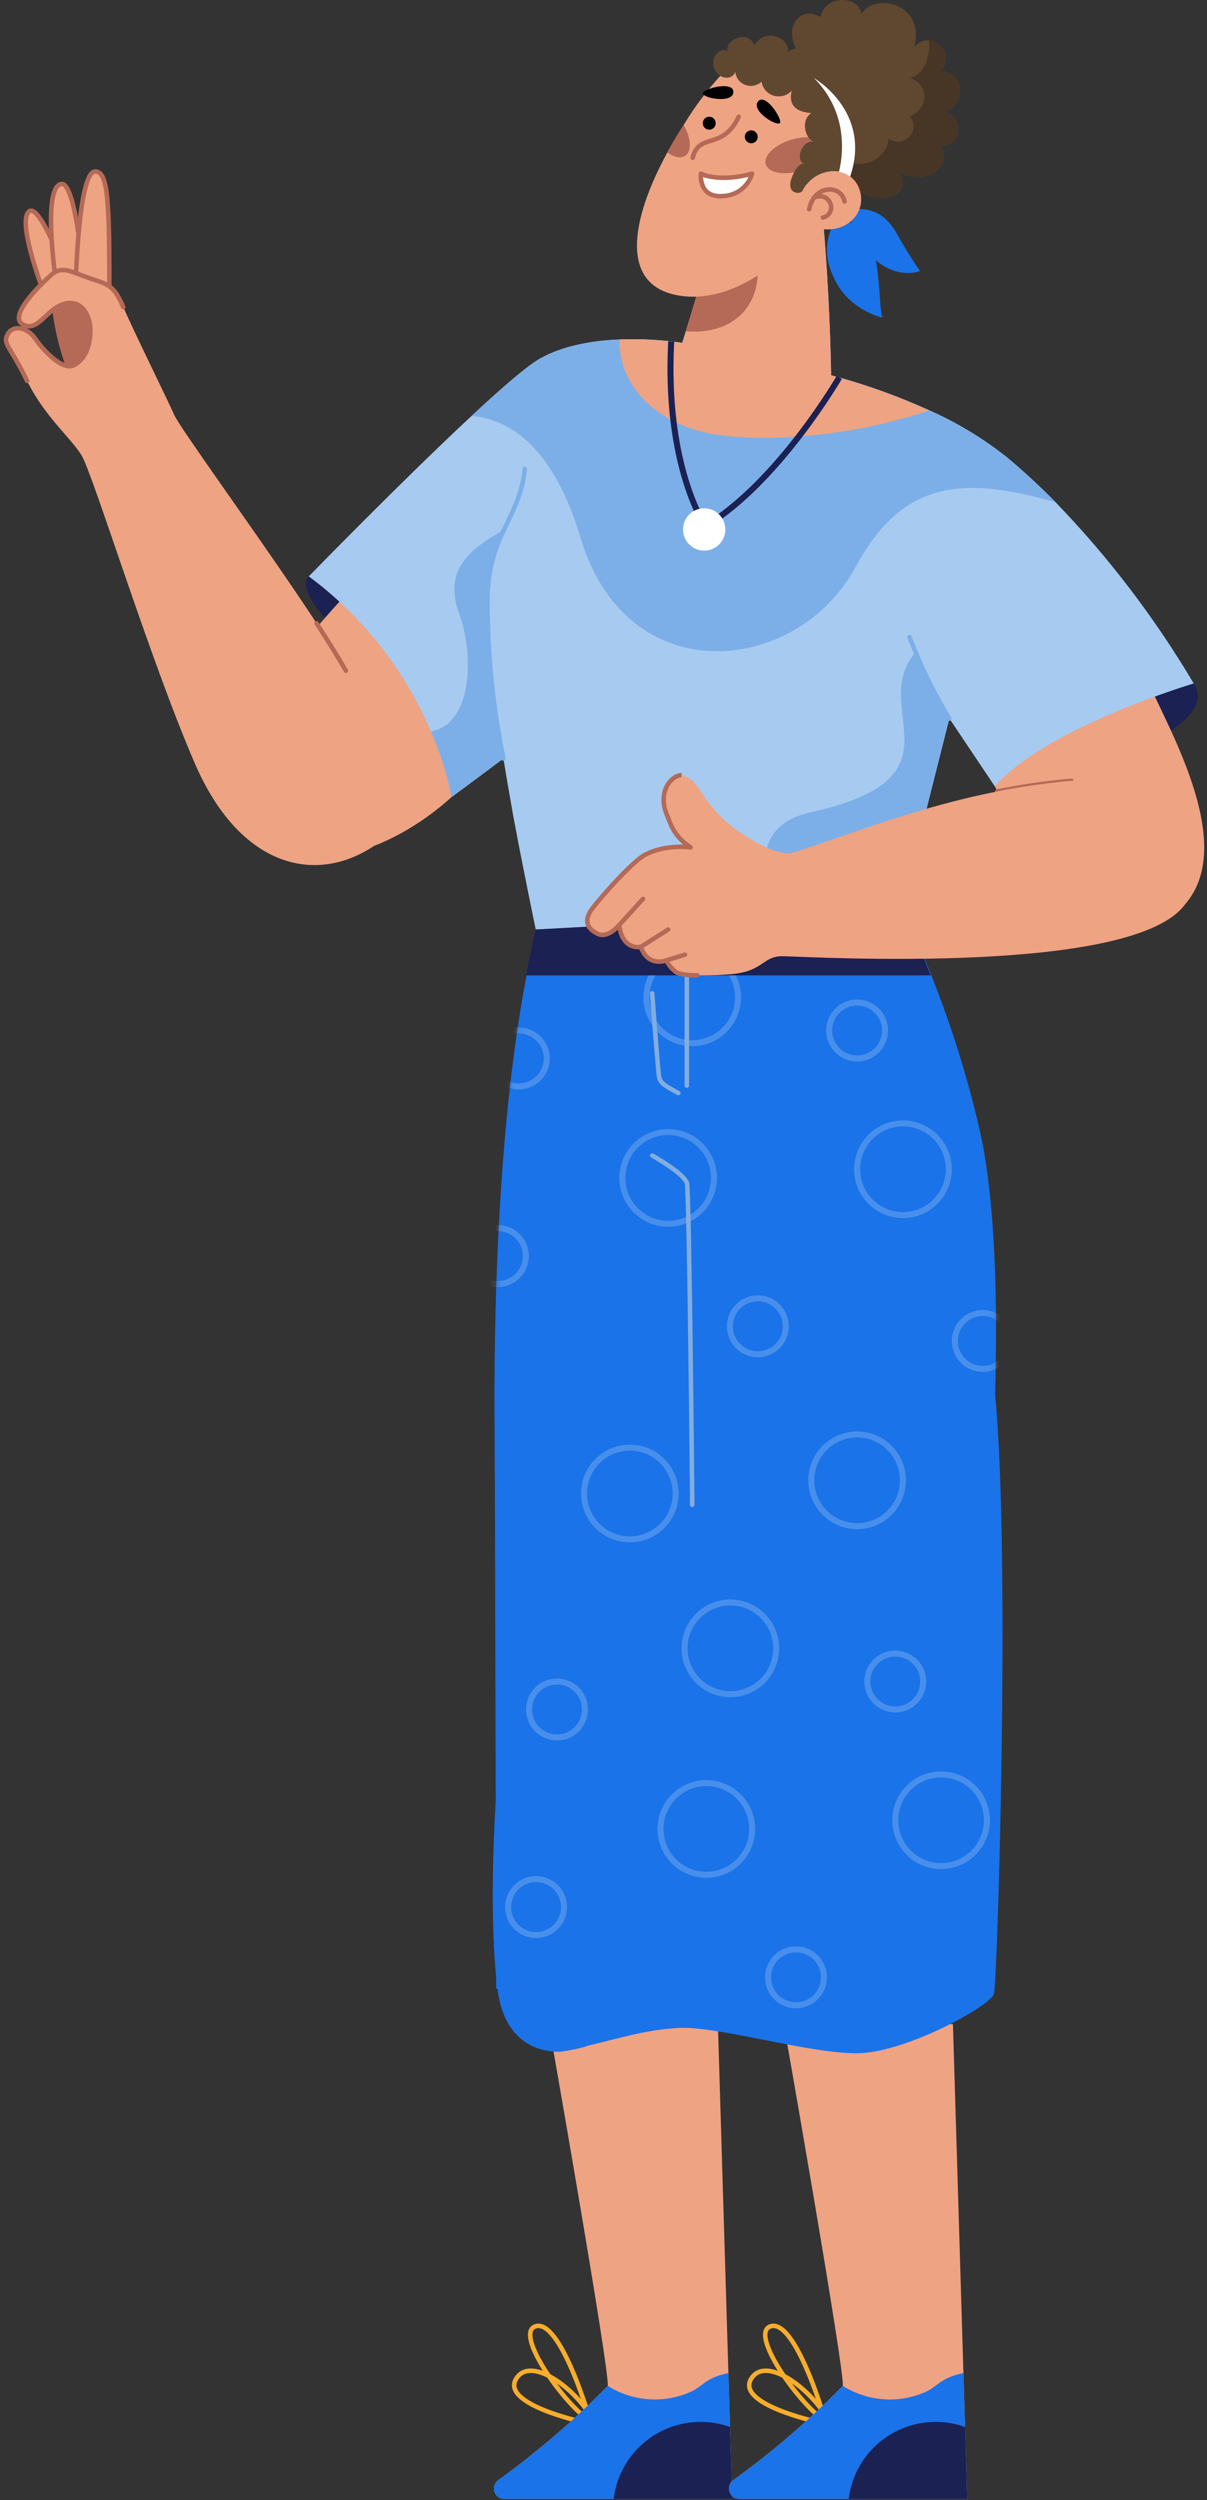 <svg width="201" height="416" viewBox="0 0 201 416" fill="none" xmlns="http://www.w3.org/2000/svg">
<rect x="0" y="0" width="201" height="416" fill="#333333" stroke="none"/>
<path d="M98.904 402.996C96.52 398.063 88.904 392.04 86.171 395.504C82.687 399.913 96.993 402.996 96.993 402.996" stroke="#F7AD2B" stroke-width="0.75" stroke-linecap="round" stroke-linejoin="round"/>
<path d="M97.723 402.439C93.612 399.489 85.647 388.287 89.162 387.095C93.108 385.759 97.723 401.02 97.723 401.02" stroke="#F7AD2B" stroke-width="0.75" stroke-linecap="round" stroke-linejoin="round"/>
<path d="M83.972 415.81H121.926L121.299 394.865L119.552 336.819L91.145 335.441C91.145 335.441 101.607 394.824 101.207 397.003C95.588 402.738 89.489 407.982 82.975 412.676C82.676 412.888 82.453 413.189 82.337 413.536C82.221 413.883 82.218 414.258 82.329 414.607C82.44 414.956 82.659 415.26 82.954 415.477C83.249 415.693 83.606 415.81 83.972 415.81Z" fill="#EEA383"/>
<path d="M83.972 415.812H121.926L121.566 403.839L121.299 394.867C117.065 395.761 117.095 397.241 114.567 398.187C112.406 399.062 110.067 399.412 107.744 399.206C105.422 399.001 103.181 398.246 101.207 397.005C95.588 402.741 89.489 407.984 82.975 412.678C82.676 412.89 82.453 413.191 82.337 413.538C82.221 413.885 82.218 414.26 82.329 414.609C82.44 414.958 82.659 415.262 82.954 415.479C83.249 415.695 83.606 415.812 83.972 415.812Z" fill="#1A73E8"/>
<path d="M102.193 415.81H121.926L121.566 403.837C120.004 403.275 118.355 402.99 116.695 402.994C113.128 402.986 109.682 404.286 107.01 406.648C104.337 409.01 102.623 412.27 102.193 415.81Z" fill="#1B2153"/>
<path d="M138.045 402.996C135.661 398.063 128.045 392.04 125.311 395.504C121.827 399.913 136.133 402.996 136.133 402.996" stroke="#F7AD2B" stroke-width="0.75" stroke-linecap="round" stroke-linejoin="round"/>
<path d="M136.863 402.439C132.752 399.489 124.787 388.287 128.302 387.095C132.249 385.759 136.863 401.02 136.863 401.02" stroke="#F7AD2B" stroke-width="0.75" stroke-linecap="round" stroke-linejoin="round"/>
<path d="M123.112 415.81H161.066L160.439 394.865L158.692 336.819L130.286 335.441C130.286 335.441 140.748 394.824 140.347 397.003C134.729 402.738 128.629 407.982 122.115 412.676C121.817 412.888 121.593 413.189 121.477 413.536C121.361 413.883 121.358 414.258 121.469 414.607C121.58 414.956 121.799 415.26 122.094 415.477C122.39 415.693 122.746 415.81 123.112 415.81Z" fill="#EEA383"/>
<path d="M123.112 415.812H161.066L160.707 403.839L160.439 394.867C156.205 395.761 156.236 397.241 153.708 398.187C151.546 399.062 149.208 399.412 146.885 399.206C144.562 399.001 142.321 398.246 140.347 397.005C134.729 402.741 128.629 407.984 122.115 412.678C121.817 412.89 121.593 413.191 121.477 413.538C121.361 413.885 121.358 414.26 121.469 414.609C121.58 414.958 121.799 415.262 122.094 415.479C122.39 415.695 122.746 415.812 123.112 415.812Z" fill="#1A73E8"/>
<path d="M141.334 415.81H161.066L160.707 403.837C159.144 403.275 157.496 402.99 155.835 402.994C152.269 402.986 148.823 404.286 146.15 406.648C143.478 409.01 141.764 412.27 141.334 415.81Z" fill="#1B2153"/>
<path d="M198.792 113.742C201.439 117.857 195.984 120.962 191.058 124.171C186.132 127.38 184.84 112.779 184.84 112.779C184.84 112.779 197.332 111.471 198.792 113.742Z" fill="#1B2153"/>
<path d="M51.423 95.907C49.754 97.159 52.225 101.323 56.966 105.952L60.857 100.929C60.857 100.929 55.314 94.471 51.423 95.907Z" fill="#1B2153"/>
<path d="M59.285 97.158C48.182 108.911 35.297 124.379 42.141 136.124C48.984 147.869 65.318 141.636 75.202 132.626C75.202 132.626 83.249 117.143 59.285 97.158Z" fill="#EEA383"/>
<path d="M191.154 113.412C195.422 122.887 207.769 144.051 194.684 152.78C181.599 161.508 165.682 130.886 165.682 130.886C165.682 130.886 170.544 112.578 191.154 113.412Z" fill="#EEA383"/>
<path d="M51.422 95.907C60.377 102.539 67.394 111.448 71.743 121.708C73.302 125.206 74.462 128.869 75.201 132.627C77.769 130.766 83.834 126.209 83.834 126.209C84.283 129.041 84.869 132.298 85.438 135.587C87.195 145.03 89.217 154.657 89.217 154.657H149.235L150.246 150.646L158.092 119.55L165.681 130.87C165.834 130.685 165.986 130.509 166.155 130.341C174.98 120.802 198.791 113.726 198.791 113.726C192.321 102.812 184.599 92.691 175.782 83.568C173.201 80.933 170.488 78.429 167.655 76.067C163.687 72.924 159.336 70.298 154.706 68.253C149.442 65.861 143.986 63.916 138.396 62.436C138.396 62.436 138.268 49.664 136.872 34.566C136.254 27.754 122.431 26.422 119.222 38.007C116.013 49.592 113.606 57.037 113.606 57.037C110.154 56.527 106.663 56.342 103.176 56.484C98.756 56.66 93.726 57.47 89.787 59.741C87.669 60.968 83.441 64.635 78.555 69.183C66.882 80.038 51.422 95.907 51.422 95.907Z" fill="#A7CAF0"/>
<path d="M71.745 121.708C73.304 125.206 74.464 128.869 75.203 132.626C77.77 130.765 83.835 126.208 83.835 126.208C82.039 117.417 81.152 108.465 81.188 99.493C81.209 95.543 82.154 91.652 83.947 88.133C78.379 91.269 73.758 94.687 76.462 102.132C79.021 109.032 78.628 120.552 71.745 121.708Z" fill="#7CAFE8"/>
<path d="M129.966 153.02L150.248 150.614L158.094 119.55C155.937 116.011 154.059 112.309 152.478 108.478C144.375 118.106 161.447 129.337 134.884 135.194C121.631 138.13 129.966 153.02 129.966 153.02Z" fill="#7CAFE8"/>
<path d="M78.532 69.199C85.567 69.841 92.403 75.2 96.695 89.521C104.429 115.33 132.701 112.297 142.424 94.439C150.038 80.447 159.416 78.874 175.799 83.584C173.218 80.948 170.505 78.445 167.672 76.083C163.704 72.939 159.353 70.314 154.723 68.269C149.459 65.877 144.003 63.931 138.413 62.452C138.413 62.452 138.285 49.68 136.889 34.581C136.271 27.77 122.448 26.438 119.239 38.023C116.03 49.608 113.623 57.053 113.623 57.053C110.171 56.543 106.68 56.358 103.193 56.499C98.773 56.676 93.743 57.486 89.803 59.756C87.653 60.984 83.425 64.65 78.532 69.199Z" fill="#7CAFE8"/>
<path d="M103.161 56.499C103.033 65.155 110.534 70.939 119.142 72.295C127.751 73.651 142.031 72.64 154.707 68.284C149.443 65.893 143.987 63.947 138.397 62.468C138.397 62.468 138.269 49.695 136.873 34.597C136.255 27.785 122.432 26.454 119.223 38.038C118.493 40.646 117.803 43.045 117.185 45.195C115.861 49.727 114.826 53.169 114.216 55.143C113.831 56.394 113.615 57.068 113.615 57.068C110.156 56.552 106.656 56.361 103.161 56.499Z" fill="#EEA383"/>
<path d="M114.2 55.129C121.806 55.739 126.234 51.23 126.178 45.205C126.178 45.205 120.851 45.205 117.169 45.205C115.845 49.754 114.81 53.155 114.2 55.129Z" fill="#B46A56"/>
<path fill-rule="evenodd" clip-rule="evenodd" d="M92.979 341.41C88.742 341.354 83.866 339.119 82.842 330.922H82.622C82.622 330.922 82.62 330.206 82.617 328.899C81.7 319.529 82.076 307.335 82.55 299.685C82.49 274.582 82.408 242.801 82.367 238.407C82.204 221.061 82.682 188.195 87.692 162.296C88.206 159.673 88.759 157.121 89.369 154.666L150.197 151.361C152.01 154.922 153.643 158.572 155.091 162.296C158.411 170.608 161.093 179.161 163.114 187.88C165.932 200.118 166.102 218.43 165.715 232.074C168.309 258.713 166.098 329.819 165.523 331.768C164.896 333.823 151.032 341.428 143.056 341.644C135.081 341.86 119.287 336.996 112.791 337.446C107.157 337.836 103.526 339.074 97.866 340.4C97.273 340.769 92.936 341.536 92.979 341.41Z" fill="#1A73E8"/>
<g opacity="0.2">
<mask id="mask0_1_2110" style="mask-type:alpha" maskUnits="userSpaceOnUse" x="82" y="151" width="85" height="191">
<path fill-rule="evenodd" clip-rule="evenodd" d="M92.978 341.406C88.741 341.35 83.865 339.115 82.841 330.919H82.621C82.621 330.919 82.619 330.202 82.616 328.895C81.699 319.525 82.075 307.331 82.549 299.681C82.489 274.578 82.407 242.798 82.366 238.403C82.203 221.058 82.681 188.191 87.691 162.292C88.205 159.669 88.758 157.117 89.368 154.663L150.196 151.357C152.009 154.918 153.642 158.568 155.09 162.292C158.41 170.604 161.092 179.157 163.113 187.877C165.931 200.114 166.101 218.426 165.714 232.07C168.308 258.709 166.097 329.815 165.522 331.764C164.895 333.819 151.031 341.424 143.055 341.64C135.08 341.856 119.286 336.992 112.79 337.442C107.156 337.832 103.525 339.07 97.865 340.396C97.272 340.765 92.935 341.532 92.978 341.406Z" fill="#FED81D"/>
</mask>
<g mask="url(#mask0_1_2110)">
<path d="M144.743 199.71C141.897 196.603 142.108 191.777 145.216 188.93C148.323 186.084 153.149 186.296 155.995 189.403C158.841 192.51 158.63 197.336 155.523 200.182C152.415 203.029 147.589 202.817 144.743 199.71Z" stroke="white" stroke-miterlimit="10"/>
<path d="M151.096 308.034C148.25 304.927 148.462 300.101 151.569 297.255C154.676 294.409 159.502 294.62 162.348 297.727C165.195 300.834 164.983 305.661 161.876 308.507C158.769 311.353 153.943 311.141 151.096 308.034Z" stroke="white" stroke-miterlimit="10"/>
<path d="M137.339 251.711C134.359 248.732 134.359 243.901 137.339 240.921C140.318 237.942 145.149 237.942 148.129 240.921C151.108 243.901 151.108 248.732 148.129 251.711C145.149 254.691 140.318 254.691 137.339 251.711Z" stroke="white" stroke-miterlimit="10"/>
<path d="M105.874 201.395C102.894 198.415 102.894 193.584 105.874 190.605C108.853 187.625 113.684 187.625 116.664 190.605C119.643 193.584 119.643 198.415 116.664 201.395C113.684 204.374 108.853 204.374 105.874 201.395Z" stroke="white" stroke-miterlimit="10"/>
<path d="M112.227 309.723C109.248 306.743 109.248 301.912 112.227 298.933C115.207 295.953 120.038 295.953 123.017 298.933C125.997 301.913 125.997 306.743 123.017 309.723C120.038 312.702 115.207 312.702 112.227 309.723Z" stroke="white" stroke-miterlimit="10"/>
<path d="M103.143 255.938C99.041 254.974 96.498 250.867 97.462 246.765C98.427 242.663 102.534 240.119 106.635 241.084C110.737 242.048 113.281 246.155 112.316 250.257C111.352 254.359 107.245 256.902 103.143 255.938Z" stroke="white" stroke-miterlimit="10"/>
<path d="M113.516 173.374C109.416 172.402 106.881 168.29 107.853 164.19C108.825 160.09 112.937 157.554 117.037 158.527C121.137 159.499 123.673 163.611 122.701 167.711C121.728 171.811 117.616 174.346 113.516 173.374Z" stroke="white" stroke-miterlimit="10"/>
<path d="M119.87 281.698C115.77 280.726 113.234 276.614 114.207 272.514C115.179 268.414 119.291 265.879 123.391 266.851C127.491 267.823 130.026 271.935 129.054 276.035C128.082 280.135 123.97 282.67 119.87 281.698Z" stroke="white" stroke-miterlimit="10"/>
<path d="M126.201 225.343C123.631 225.343 121.548 223.26 121.548 220.69C121.548 218.12 123.631 216.037 126.201 216.037C128.771 216.037 130.854 218.12 130.854 220.69C130.854 223.26 128.771 225.343 126.201 225.343Z" stroke="white" stroke-miterlimit="10"/>
<path d="M132.555 333.671C129.985 333.671 127.902 331.588 127.902 329.018C127.902 326.448 129.985 324.365 132.555 324.365C135.125 324.365 137.208 326.448 137.208 329.018C137.208 331.588 135.125 333.671 132.555 333.671Z" stroke="white" stroke-miterlimit="10"/>
<path d="M82.919 213.656C80.349 213.656 78.266 211.572 78.266 209.003C78.266 206.433 80.349 204.349 82.919 204.349C85.489 204.349 87.572 206.433 87.572 209.003C87.572 211.572 85.489 213.656 82.919 213.656Z" stroke="white" stroke-miterlimit="10"/>
<path d="M89.273 321.982C86.703 321.982 84.619 319.899 84.619 317.329C84.619 314.759 86.703 312.676 89.273 312.676C91.843 312.676 93.926 314.759 93.926 317.329C93.926 319.899 91.843 321.982 89.273 321.982Z" stroke="white" stroke-miterlimit="10"/>
<path d="M81.747 176.126C81.747 177.046 82.02 177.946 82.532 178.711C83.043 179.476 83.77 180.072 84.62 180.425C85.47 180.777 86.406 180.869 87.308 180.689C88.211 180.51 89.04 180.067 89.691 179.416C90.342 178.765 90.785 177.936 90.964 177.033C91.144 176.131 91.052 175.195 90.7 174.345C90.347 173.495 89.751 172.768 88.986 172.257C88.221 171.745 87.321 171.472 86.4 171.472C85.166 171.472 83.983 171.963 83.11 172.835C82.238 173.708 81.747 174.891 81.747 176.126V176.126Z" stroke="white" stroke-miterlimit="10"/>
<path d="M88.101 284.45C88.101 285.37 88.374 286.27 88.885 287.035C89.396 287.8 90.123 288.397 90.973 288.749C91.824 289.101 92.759 289.193 93.662 289.014C94.564 288.834 95.394 288.391 96.044 287.74C96.695 287.089 97.138 286.26 97.318 285.358C97.497 284.455 97.405 283.519 97.053 282.669C96.701 281.819 96.104 281.092 95.339 280.581C94.574 280.07 93.674 279.797 92.754 279.797C91.52 279.797 90.336 280.287 89.464 281.16C88.591 282.032 88.101 283.216 88.101 284.45V284.45Z" stroke="white" stroke-miterlimit="10"/>
<path d="M159.006 223.13C159.006 224.05 159.279 224.949 159.79 225.715C160.302 226.48 161.028 227.076 161.879 227.428C162.729 227.781 163.664 227.873 164.567 227.693C165.47 227.514 166.299 227.071 166.95 226.42C167.6 225.769 168.044 224.94 168.223 224.037C168.403 223.135 168.31 222.199 167.958 221.349C167.606 220.499 167.01 219.772 166.244 219.261C165.479 218.749 164.58 218.476 163.659 218.476C162.426 218.478 161.244 218.969 160.371 219.842C159.499 220.714 159.008 221.896 159.006 223.13V223.13Z" stroke="white" stroke-miterlimit="10"/>
<path d="M142.736 176.124C140.166 176.124 138.082 174.041 138.082 171.471C138.082 168.901 140.166 166.818 142.736 166.818C145.305 166.818 147.389 168.901 147.389 171.471C147.389 174.041 145.305 176.124 142.736 176.124Z" stroke="white" stroke-miterlimit="10"/>
<path d="M149.09 284.452C146.52 284.452 144.437 282.369 144.437 279.799C144.437 277.229 146.52 275.146 149.09 275.146C151.66 275.146 153.743 277.229 153.743 279.799C153.743 282.369 151.66 284.452 149.09 284.452Z" stroke="white" stroke-miterlimit="10"/>
</g>
</g>
<path d="M139.752 62.807C139.752 62.807 129.708 80.152 117.465 87.573C117.465 87.573 110.662 77.625 111.777 56.814" stroke="#1B2153" stroke-miterlimit="10"/>
<path d="M120.788 88.1C120.788 88.796 120.582 89.477 120.195 90.057C119.808 90.636 119.257 91.087 118.614 91.354C117.97 91.62 117.262 91.69 116.579 91.554C115.896 91.418 115.268 91.083 114.776 90.59C114.283 90.098 113.948 89.47 113.812 88.787C113.676 88.104 113.746 87.396 114.012 86.752C114.279 86.109 114.73 85.558 115.309 85.171C115.889 84.784 116.57 84.578 117.266 84.578C118.2 84.578 119.096 84.949 119.757 85.609C120.417 86.27 120.788 87.166 120.788 88.1Z" fill="white"/>
<path d="M83.835 126.218C82.038 117.424 81.151 108.469 81.187 99.494C81.208 95.544 82.153 91.653 83.947 88.134C85.439 84.925 87.052 81.98 87.389 78.025" stroke="#7CAFE8" stroke-width="0.75" stroke-linecap="round" stroke-linejoin="round"/>
<path d="M151.449 106.017C151.449 106.017 151.826 106.996 152.468 108.496C154.05 112.327 155.927 116.029 158.084 119.568" stroke="#7CAFE8" stroke-width="0.75" stroke-linecap="round" stroke-linejoin="round"/>
<path d="M87.605 162.296H154.996C153.548 158.572 151.915 154.922 150.102 151.361L89.21 154.666C88.64 157.121 88.087 159.665 87.605 162.296Z" fill="#1B2153"/>
<path d="M114.377 162.293V180.641" stroke="#83ADDF" stroke-width="0.75" stroke-linecap="round" stroke-linejoin="round"/>
<path d="M112.965 181.878C111.055 180.827 109.956 180.33 109.756 179.174C109.555 178.019 108.601 165.279 108.601 165.279" stroke="#83ADDF" stroke-width="0.75" stroke-linecap="round" stroke-linejoin="round"/>
<path d="M115.283 250.384C115.283 250.384 114.802 199.223 114.401 196.896C114.403 196.872 114.403 196.848 114.401 196.824C113.992 196.062 113.165 194.931 108.624 192.275" stroke="#83ADDF" stroke-width="0.75" stroke-linecap="round" stroke-linejoin="round"/>
<path d="M11.276 46.483C9.11 40.442 6.254 34.313 4.922 35.123C2.668 36.495 7.137 48.24 7.137 48.24L11.276 46.483Z" fill="#EEA383" stroke="#B46A56" stroke-width="0.75" stroke-miterlimit="10"/>
<path d="M14.068 47.865C14.068 47.488 12.737 30.215 10.217 30.608C6.8 31.122 9.52 48.258 9.52 48.258L14.068 47.865Z" fill="#EEA383" stroke="#B46A56" stroke-width="0.75" stroke-miterlimit="10"/>
<path d="M18.192 50.303C18.289 32.998 17.952 28.545 15.85 28.537C12.946 28.537 12.569 48.474 12.569 48.474L18.192 50.303Z" fill="#EEA383" stroke="#B46A56" stroke-width="0.75" stroke-miterlimit="10"/>
<path d="M8.494 49.252C8.999 57.427 12 63.5 12 63.5C12 63.5 16.556 65.779 17.03 55.959C17.503 46.139 8.494 49.252 8.494 49.252Z" fill="#B46A56"/>
<path d="M50.324 100.108C59.991 114.445 71.8 134.373 62.261 140.767C52.722 147.161 40.014 144.554 32.417 126.968C24.819 109.382 15.449 78.768 13.572 75.751C11.694 72.734 7.33 69.189 4.514 63.364C1.698 57.539 0.35 57.219 1.305 55.558C2.26 53.897 4.634 54.515 5.886 56.36C7.137 58.205 10.467 61.776 12.344 60.733C14.221 59.69 15.016 57.588 15.048 55.012C15.08 52.437 13.547 49.669 10.603 50.568C7.659 51.466 6.303 55.325 3.808 53.969C1.313 52.614 6.616 47.415 8.493 45.746C10.37 44.077 11.823 45.225 14.911 46.268C18 47.311 18.971 47.415 20.527 51.081C22.084 54.748 28.02 66.75 28.959 68.932C29.898 71.114 41.266 86.654 50.324 100.108Z" fill="#EEA383"/>
<path d="M4.514 63.387C1.706 57.555 0.35 57.242 1.305 55.581C2.26 53.921 4.634 54.538 5.886 56.384C7.137 58.229 10.467 61.799 12.344 60.756C14.222 59.713 15.016 57.611 15.048 55.036C15.08 52.461 13.548 49.693 10.603 50.591C7.659 51.49 6.303 55.349 3.808 53.993C1.313 52.637 6.616 47.438 8.493 45.77C10.371 44.101 11.823 45.248 14.912 46.291C18 47.334 18.971 47.438 20.527 51.105" stroke="#B46A56" stroke-width="0.75" stroke-linecap="round" stroke-linejoin="round"/>
<path d="M52.715 103.709C54.375 106.26 56.044 108.924 57.608 111.611" stroke="#B46A56" stroke-width="0.75" stroke-linecap="round" stroke-linejoin="round"/>
<path d="M141.881 34.815C145.475 34.47 147.737 35.946 149.414 39.003C151.091 42.059 153.209 45.108 153.209 45.108C153.209 45.108 148.844 46.889 144.584 42.051C140.621 37.543 141.881 34.815 141.881 34.815Z" fill="#1A73E8"/>
<path d="M139.256 36.211C143.316 37.294 145.217 38.931 145.947 43.849C146.677 48.767 146.421 51.021 146.942 52.874C146.942 52.874 141.743 51.671 139.256 47.002C136.89 42.533 137.491 39.669 139.256 36.211Z" fill="#1A73E8"/>
<path d="M134.137 9.96C134.137 9.96 138.052 18.464 138.149 25.596C138.209 27.209 137.97 28.82 137.443 30.346L141.783 30.851C145.498 34.421 152.213 33.194 149.806 28.637C153.817 31.14 159.072 27.714 156.465 24.096C159.585 24.834 161.174 19.788 157.155 18.48C160.5 18.119 161.166 12.15 156.633 11.805C157.028 11.395 157.3 10.881 157.416 10.323C157.532 9.765 157.488 9.186 157.29 8.652C157.091 8.118 156.745 7.651 156.293 7.305C155.84 6.958 155.299 6.747 154.732 6.695C154.259 6.681 153.789 6.775 153.358 6.969C152.928 7.164 152.547 7.454 152.245 7.818C154.186 0.822 145.979 -1.408 143.46 2.266C143.019 -0.694 137.467 -0.999 136.64 2.82C132.453 0.509 129.725 6.125 134.137 9.96Z" fill="#604730"/>
<path d="M137.411 30.344L141.751 30.85C145.465 34.42 152.18 33.192 149.773 28.635C153.785 31.139 159.04 27.713 156.432 24.095C159.553 24.833 161.142 19.786 157.122 18.479C160.468 18.118 161.134 12.149 156.601 11.804C156.996 11.393 157.268 10.88 157.384 10.322C157.5 9.764 157.456 9.185 157.257 8.651C157.059 8.116 156.713 7.649 156.261 7.303C155.808 6.957 155.267 6.745 154.699 6.693C154.988 9.164 153.897 12.662 151.49 12.903C154.78 14.114 154.756 18.013 151.49 19.385C153.536 21.656 150.471 24.849 147.912 23.052C148.009 25.555 144.246 29.63 138.165 25.555C138.215 27.184 137.959 28.809 137.411 30.344Z" fill="#473526"/>
<path d="M113.432 49.233C125.088 50.838 135.261 37.713 135.261 37.713C140.58 39.574 144.704 35.442 143.043 31.294C142.743 30.524 142.235 29.852 141.575 29.353C141.041 28.953 140.424 28.679 139.77 28.551C139.268 28.456 138.754 28.437 138.246 28.494C137.271 28.606 136.341 28.962 135.541 29.53C134.741 30.099 134.099 30.86 133.673 31.744C133.304 32.386 130.825 32.273 131.932 29.449C132.903 26.994 133.962 27.179 133.962 27.179C132.357 26.673 133.633 23.079 135.566 23.593C133.962 22.903 133.4 19.862 135.197 18.779C133.264 18.675 131.146 17.904 131.932 14.96C131.576 15.39 131.103 15.707 130.571 15.874C130.038 16.04 129.469 16.048 128.932 15.897C128.395 15.745 127.913 15.441 127.546 15.022C127.178 14.602 126.94 14.085 126.861 13.532C126.505 13.88 126.054 14.118 125.565 14.215C125.076 14.312 124.569 14.265 124.106 14.08C123.643 13.895 123.244 13.579 122.957 13.172C122.67 12.764 122.507 12.282 122.489 11.783C122.248 12.866 120.981 13.187 119.978 12.585C117.715 15.057 115.7 17.744 113.961 20.608L113.897 20.712C112.918 22.237 111.995 23.777 111.161 25.309C104.831 36.918 103.17 47.813 113.432 49.233Z" fill="#EEA383"/>
<path d="M127.519 27.329C127.944 28.765 130.552 29.255 133.336 28.428C136.119 27.602 138.045 25.765 137.62 24.329C137.194 22.892 134.587 22.411 131.803 23.238C129.019 24.064 127.094 25.901 127.519 27.329Z" fill="#B46A56"/>
<path d="M111.112 25.363C112.26 26.165 113.391 26.422 114.129 25.908C115.244 25.154 115.084 22.956 113.848 20.766C112.869 22.29 111.947 23.83 111.112 25.363Z" fill="#B46A56"/>
<path d="M138.237 28.541C138.745 28.483 139.259 28.502 139.762 28.597C140.416 28.726 141.033 29 141.567 29.399C145.273 18.505 135.502 12.961 135.502 12.961C139.224 18.376 138.646 25.685 138.237 28.541Z" fill="white"/>
<path d="M119.183 20.493C119.185 20.705 119.124 20.913 119.007 21.091C118.891 21.268 118.724 21.407 118.529 21.49C118.334 21.573 118.118 21.597 117.909 21.557C117.701 21.518 117.508 21.418 117.357 21.27C117.205 21.121 117.1 20.931 117.057 20.723C117.013 20.516 117.031 20.3 117.11 20.103C117.188 19.905 117.324 19.736 117.499 19.616C117.673 19.495 117.88 19.429 118.092 19.426C118.234 19.423 118.376 19.448 118.508 19.5C118.64 19.552 118.761 19.631 118.862 19.73C118.964 19.829 119.045 19.948 119.1 20.079C119.155 20.21 119.183 20.351 119.183 20.493Z" fill="black"/>
<path d="M126.179 22.765C126.179 22.977 126.116 23.185 125.997 23.362C125.879 23.539 125.711 23.677 125.515 23.758C125.319 23.839 125.102 23.861 124.894 23.819C124.685 23.778 124.494 23.675 124.343 23.525C124.193 23.375 124.091 23.183 124.049 22.974C124.008 22.766 124.029 22.55 124.11 22.353C124.192 22.157 124.33 21.989 124.506 21.871C124.683 21.753 124.891 21.69 125.104 21.69C125.245 21.69 125.385 21.717 125.515 21.771C125.645 21.826 125.764 21.905 125.864 22.005C125.964 22.104 126.043 22.223 126.097 22.353C126.151 22.484 126.179 22.623 126.179 22.765Z" fill="black"/>
<path d="M119.023 11.564C119.221 11.993 119.535 12.357 119.93 12.615C120.932 13.249 122.2 12.928 122.441 11.813C122.459 12.311 122.621 12.794 122.908 13.201C123.196 13.609 123.595 13.925 124.058 14.11C124.521 14.295 125.028 14.342 125.517 14.245C126.006 14.148 126.456 13.91 126.813 13.562C126.892 14.114 127.13 14.632 127.497 15.052C127.865 15.471 128.346 15.775 128.883 15.927C129.42 16.078 129.99 16.07 130.522 15.903C131.055 15.737 131.528 15.42 131.883 14.99C131.081 17.934 133.215 18.704 135.149 18.809C133.352 19.876 133.953 22.916 135.518 23.622C133.624 23.109 132.309 26.703 133.913 27.209C133.913 27.209 132.854 27.024 131.883 29.479C130.776 32.303 133.255 32.415 133.624 31.773C134.155 30.649 135.037 29.729 136.137 29.15C137.236 28.571 138.495 28.365 139.722 28.564C140.251 26.352 140.357 24.061 140.035 21.809C139.534 18.422 137.929 15.295 135.47 12.912C137.202 10.168 133.937 6.582 131.21 8.652C131.563 6.157 127.262 4.577 125.634 7.561C124.695 4.881 120.708 6.518 121.157 8.5C119.857 7.794 118.092 9.639 119.023 11.564Z" fill="#604730"/>
<path d="M123.01 19.426C120.37 25.082 116.367 21.985 115.356 26.253" stroke="#B46A56" stroke-width="0.75" stroke-linecap="round" stroke-linejoin="round"/>
<path d="M125.24 28.895C120.667 30.186 117.474 29.344 116.72 28.895C116.72 28.895 116.271 32.954 120.362 32.625C121.465 32.599 122.532 32.224 123.408 31.554C124.285 30.884 124.926 29.953 125.24 28.895Z" fill="white" stroke="#B46A56" stroke-width="0.75" stroke-linecap="round" stroke-linejoin="round"/>
<path d="M140.644 33.537C140.075 30.657 135.582 30.689 134.748 34.813" stroke="#B46A56" stroke-width="0.75" stroke-linecap="round" stroke-linejoin="round"/>
<path d="M137.025 36.209C139.536 35.559 138.349 31.757 135.605 32.848" stroke="#B46A56" stroke-width="0.75" stroke-linecap="round" stroke-linejoin="round"/>
<path d="M129.934 20.215C130.135 21.554 125.121 18.658 126.156 17.005C127.191 15.353 129.75 18.915 129.934 20.215Z" fill="black"/>
<path d="M117.17 15.293C116.127 16.159 121.799 17.371 122.104 15.469C122.409 13.568 118.181 14.451 117.17 15.293Z" fill="black"/>
<path d="M166.083 131.689C170.166 130.877 174.29 130.288 178.438 129.924" stroke="#B46A56" stroke-width="0.75" stroke-linecap="round" stroke-linejoin="round"/>
<path d="M178.438 129.923C193.167 128.623 203.998 140.93 197.427 150.365C189.116 162.295 135.909 159.246 130.446 159.11C126.98 159.029 127.237 161.581 121.934 162.078C118.725 162.391 113.815 162.407 112.78 161.886C112.002 161.363 111.374 160.647 110.959 159.808C110.959 159.808 107.926 161.019 106.715 157.553C106.715 157.553 103.626 158.251 103.12 153.911C103.12 153.911 101.251 156.238 99.526 155.387C97.553 154.416 97.272 152.98 98.66 151.143C100.048 149.306 105.76 142.816 107.661 142.134C116 138.5 123.843 143.979 126.282 143.433C138.533 140.698 155.3 131.961 178.438 129.923Z" fill="#EEA383"/>
<path d="M131.5 141.999C128.5 141.999 124.797 139.592 122.5 138C116 133 117.041 129.933 113.5 129.001C112.017 128.909 109.414 131.527 111.033 135.533C111.684 136.957 112 139 115 141C120.613 145.997 126.098 147.328 131.5 141.999Z" fill="#EEA383"/>
<path d="M113.5 129C112.016 128.909 109.413 131.527 111.033 135.532C111.683 136.956 112 139 115 141" stroke="#B46A56" stroke-width="0.75"/>
<path d="M116.108 162.285C114.984 162.326 113.861 162.191 112.779 161.884C112.001 161.362 111.373 160.645 110.958 159.806C110.958 159.806 107.925 161.017 106.714 157.552C106.714 157.552 103.625 158.25 103.12 153.909C103.12 153.909 101.25 156.236 99.525 155.385C97.552 154.415 97.271 152.979 98.659 151.141C100.047 149.304 105.759 142.814 107.66 142.132C108.607 141.588 111.4 140.599 115 140.999" stroke="#B46A56" stroke-width="0.75" stroke-linecap="round" stroke-linejoin="round"/>
<path d="M102.728 154.344L107.076 149.578" stroke="#B46A56" stroke-width="0.75" stroke-linecap="round" stroke-linejoin="round"/>
<path d="M106.715 157.554L111.271 154.666" stroke="#B46A56" stroke-width="0.75" stroke-linecap="round" stroke-linejoin="round"/>
<path d="M110.958 159.806L114.071 158.852" stroke="#B46A56" stroke-width="0.75" stroke-linecap="round" stroke-linejoin="round"/>
</svg>
